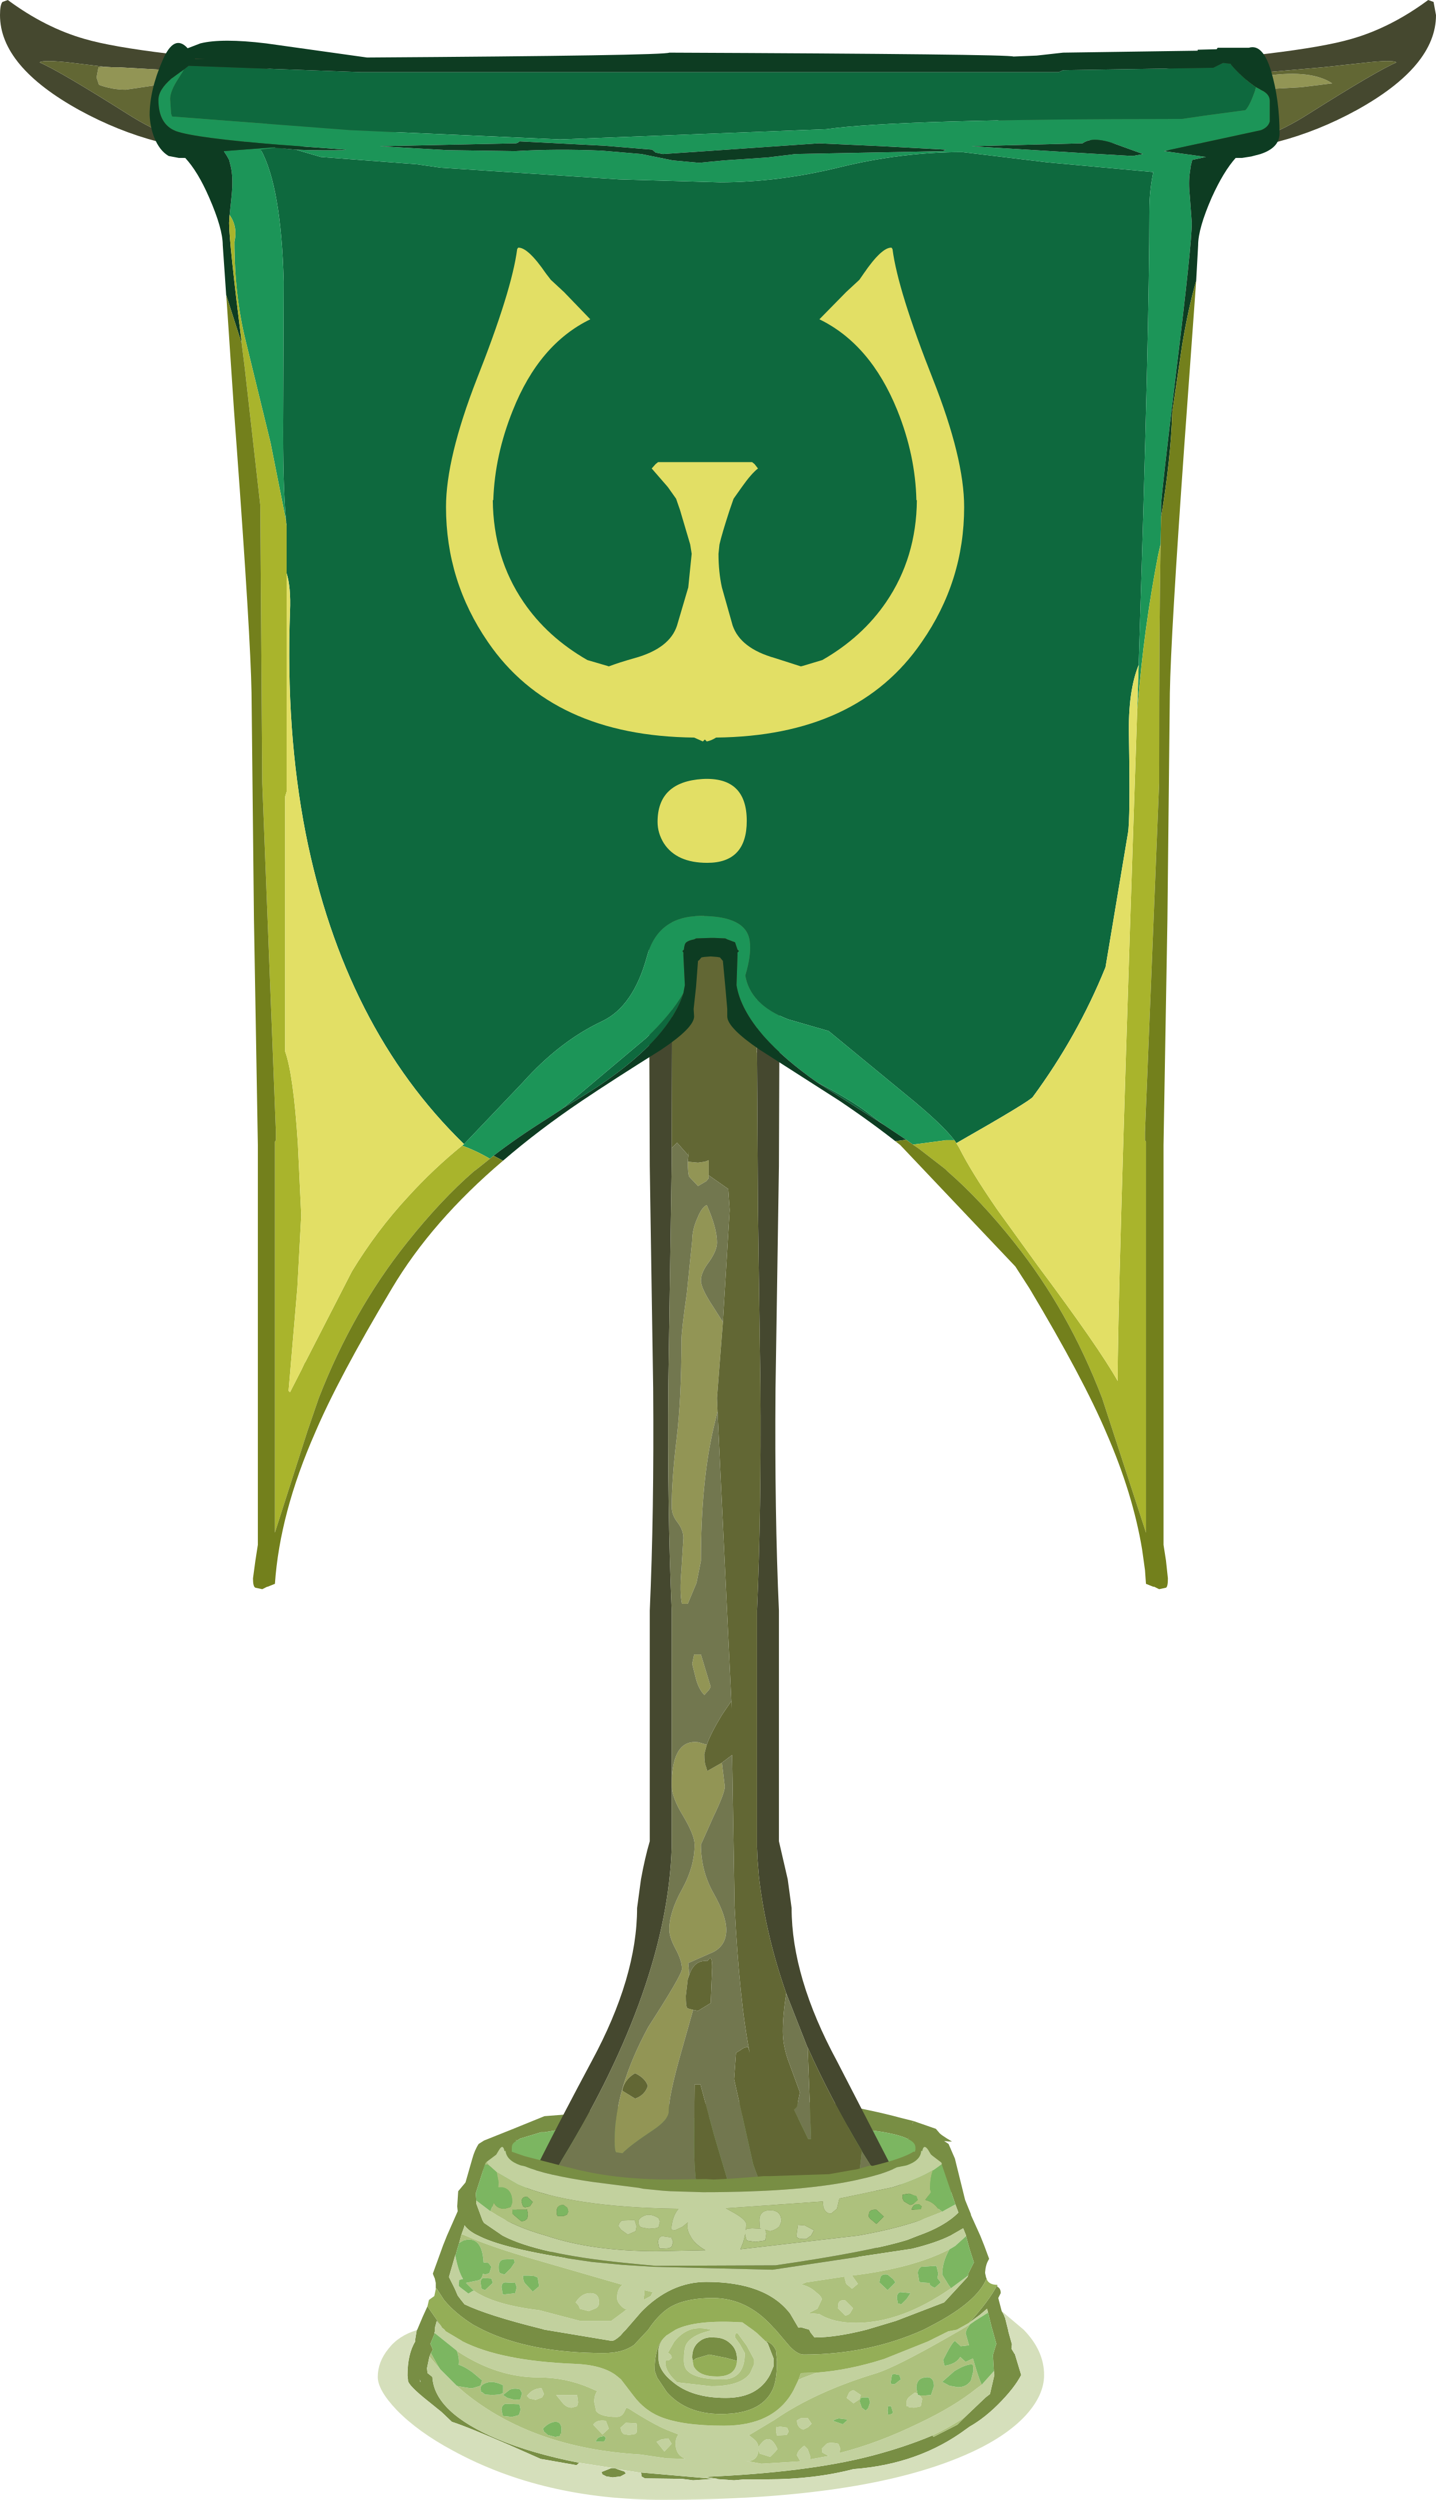 <?xml version="1.0" encoding="UTF-8" standalone="no"?>
<svg xmlns:ffdec="https://www.free-decompiler.com/flash" xmlns:xlink="http://www.w3.org/1999/xlink" ffdec:objectType="shape" height="256.4px" width="147.3px" xmlns="http://www.w3.org/2000/svg">
  <g transform="matrix(1.0, 0.0, 0.0, 1.0, -26.95, 50.35)">
    <path d="M79.6 168.0 L82.8 166.7 85.35 166.5 88.05 166.05 90.0 165.75 90.3 165.75 90.85 165.55 93.55 165.55 97.05 165.45 100.1 165.4 100.9 165.4 101.35 165.4 104.4 165.25 111.95 165.3 Q116.5 166.1 119.25 166.85 L120.65 167.2 120.55 167.4 120.55 167.5 Q122.2 168.1 123.3 169.3 124.75 171.05 124.75 173.4 124.75 176.05 120.25 177.9 L117.2 178.95 Q113.25 180.25 107.35 181.0 L90.75 181.0 Q85.1 181.0 81.4 178.95 80.3 178.45 79.4 177.8 76.4 175.6 76.4 173.35 76.4 171.55 77.65 169.8 78.45 168.65 79.6 168.1 L79.6 168.0 M78.65 169.95 Q77.5 171.1 77.5 172.85 77.5 174.95 80.2 176.7 82.85 178.35 87.3 178.95 L90.7 179.3 107.35 179.45 110.5 178.95 Q116.3 178.05 119.55 176.5 123.3 174.8 123.3 172.5 123.3 171.05 121.0 169.35 L120.2 168.8 120.1 169.05 Q119.05 168.5 116.3 168.15 L114.65 168.0 Q110.6 167.0 105.7 166.7 L100.2 166.7 98.3 166.9 91.2 167.0 85.6 168.0 83.95 168.15 82.8 168.35 82.45 168.35 80.3 169.0 79.9 169.25 79.85 169.05 78.65 169.95" fill="#788e44" fill-rule="evenodd" stroke="none"/>
    <path d="M78.65 169.95 L79.85 169.05 79.9 169.25 80.3 169.0 82.45 168.35 82.8 168.35 83.95 168.15 85.6 168.0 91.2 167.0 98.3 166.9 100.2 166.7 105.7 166.7 Q110.6 167.0 114.65 168.0 L116.3 168.15 Q119.05 168.5 120.1 169.05 L120.2 168.8 121.0 169.35 Q123.3 171.05 123.3 172.5 123.3 174.8 119.55 176.5 116.3 178.05 110.5 178.95 L107.35 179.45 90.7 179.3 87.3 178.95 Q82.85 178.35 80.2 176.7 77.5 174.95 77.5 172.85 77.5 171.1 78.65 169.95" fill="#7cb661" fill-rule="evenodd" stroke="none"/>
    <path d="M27.75 -50.35 Q31.6 -47.5 35.65 -46.35 38.4 -45.55 44.2 -44.85 59.55 -43.1 73.1 -38.4 L70.1 -37.45 Q68.6 -36.85 67.75 -36.85 55.05 -34.75 51.5 -34.75 42.95 -34.75 35.1 -39.05 26.95 -43.55 26.95 -48.8 26.95 -49.85 27.2 -50.15 L27.75 -50.35 M43.7 -43.2 L43.5 -43.2 39.1 -43.45 38.55 -43.45 38.5 -43.45 37.65 -43.5 34.4 -43.9 Q31.4 -44.25 31.0 -43.95 33.0 -43.1 40.05 -38.65 44.9 -35.55 48.9 -35.55 51.6 -35.55 52.8 -36.05 54.4 -36.75 54.4 -38.55 54.4 -41.35 47.7 -42.65 L43.7 -43.2 M99.9 -4.1 Q106.65 -4.3 106.65 1.1 L106.6 2.3 106.9 6.55 107.05 16.55 106.85 69.25 106.5 92.05 Q106.4 104.9 106.85 114.85 L106.85 138.5 107.75 142.4 108.15 145.35 Q108.15 152.45 112.8 161.05 L119.35 173.75 Q120.1 173.95 120.5 174.65 L120.8 175.9 120.7 176.65 121.1 177.65 120.95 178.15 120.45 178.15 120.15 177.7 Q119.1 179.0 116.6 180.35 110.85 183.45 100.5 183.45 89.2 183.45 83.25 180.5 80.75 179.25 79.85 178.15 L79.5 178.15 79.35 177.65 79.45 177.45 79.35 177.0 79.75 176.75 Q81.45 172.65 87.65 161.05 92.3 152.45 92.3 145.35 L92.7 142.4 Q93.1 140.2 93.6 138.5 L93.6 114.85 Q94.05 104.9 93.95 92.05 L93.6 69.25 93.4 16.55 Q93.4 9.45 93.55 6.55 L93.7 4.25 93.1 0.3 Q93.1 -1.55 95.2 -2.8 97.2 -4.0 99.9 -4.1 M148.4 -36.05 Q149.6 -35.55 152.3 -35.55 156.3 -35.55 161.15 -38.65 168.2 -43.1 170.2 -43.95 169.8 -44.25 166.8 -43.9 L162.65 -43.45 153.5 -42.65 Q146.8 -41.35 146.8 -38.55 146.8 -36.75 148.4 -36.05 M133.45 -36.85 L131.1 -37.45 128.1 -38.4 Q141.65 -43.1 157.0 -44.85 162.8 -45.55 165.55 -46.35 169.6 -47.5 173.45 -50.35 L174.0 -50.15 174.25 -48.8 Q174.25 -43.55 166.1 -39.05 158.25 -34.75 149.7 -34.75 146.15 -34.75 133.45 -36.85 M104.6 56.3 L104.45 16.35 104.5 6.8 104.7 2.8 104.65 2.8 Q102.95 2.8 102.6 1.6 L102.6 0.25 102.6 0.05 98.2 0.05 Q96.4 0.95 95.8 2.85 L95.95 6.8 96.0 16.35 95.95 36.35 95.85 67.4 95.85 68.9 95.5 91.75 Q95.4 104.65 95.85 114.85 L95.85 132.45 95.85 132.85 95.85 139.1 Q95.4 153.4 84.6 171.15 L83.9 172.4 Q83.1 173.5 83.1 174.35 83.1 175.8 86.4 177.35 91.25 179.6 100.75 179.6 L108.65 179.0 109.9 178.5 111.0 177.55 Q111.65 176.95 112.6 176.7 L114.45 176.1 Q116.1 175.4 116.6 174.55 116.95 174.0 117.55 173.8 L115.35 170.3 115.35 170.25 Q112.1 164.8 109.8 159.65 L109.8 159.7 107.6 154.1 Q106.6 151.25 105.95 148.55 105.15 145.25 104.8 142.15 L104.65 140.3 104.6 139.1 104.6 114.85 Q105.05 104.65 104.95 91.75 L104.7 73.65 104.6 57.65 104.6 56.3" fill="#45482f" fill-rule="evenodd" stroke="none"/>
    <path d="M37.65 -43.5 L38.5 -43.45 38.55 -43.45 39.1 -43.45 43.5 -43.2 43.7 -43.2 43.9 -43.0 44.6 -42.3 Q43.9 -41.9 42.55 -41.55 L39.85 -41.15 Q38.45 -41.15 37.1 -41.65 L36.85 -42.4 37.05 -43.45 37.65 -43.5 M157.0 -42.6 Q161.5 -43.2 163.6 -41.8 L160.4 -41.4 155.9 -41.15 152.3 -41.65 157.0 -42.6 M95.85 132.85 L95.85 132.45 Q95.95 128.0 98.6 128.35 L99.45 128.6 99.2 129.55 Q99.2 130.5 99.35 130.8 L99.5 131.3 101.0 130.45 101.3 132.9 Q101.3 133.55 100.1 136.05 L98.85 138.85 Q98.85 141.55 100.15 143.85 101.45 146.15 101.45 147.6 101.45 149.15 100.15 149.85 L97.55 151.0 97.65 152.15 97.5 152.65 97.3 154.35 Q97.3 155.5 97.45 155.6 L97.5 155.65 98.05 155.8 96.85 160.05 Q95.55 164.6 95.55 166.2 95.55 167.05 93.9 168.15 91.5 169.75 90.8 170.5 L90.15 170.4 Q90.0 170.25 90.0 169.2 90.0 163.9 93.45 157.55 96.9 152.2 96.9 151.6 96.9 150.75 96.25 149.55 95.6 148.35 95.6 147.55 95.6 145.8 96.9 143.45 98.2 141.1 98.2 138.85 98.2 137.9 97.05 135.95 95.9 134.1 95.85 132.85 M100.6 36.2 L100.65 37.45 100.65 37.55 100.65 37.65 100.65 37.75 Q100.65 38.3 99.45 40.8 98.55 42.65 99.65 45.05 L99.2 45.8 Q98.3 44.45 97.65 40.9 97.15 38.35 97.1 36.15 L97.05 35.15 97.7 30.8 98.35 26.45 98.6 24.15 98.85 22.3 99.45 22.3 100.25 31.25 100.6 36.2 M100.0 3.0 Q101.15 5.9 101.15 9.95 101.15 14.7 99.85 17.35 L98.85 17.55 98.55 11.45 Q98.55 4.0 100.0 3.0 M99.65 70.2 L99.65 70.5 99.4 70.8 98.55 71.3 97.65 70.35 Q97.5 70.05 97.5 68.8 L98.55 68.9 99.25 68.8 99.65 68.65 99.65 70.2 M101.1 85.25 L101.1 85.3 100.5 93.0 100.5 93.1 100.55 94.35 100.55 94.4 100.15 96.1 Q98.85 101.65 98.85 109.75 L98.4 112.0 97.5 114.15 96.9 114.15 Q96.65 113.0 96.85 110.65 L97.05 107.4 Q97.05 106.6 96.45 105.8 95.85 105.05 95.85 104.2 95.85 101.4 96.35 97.25 96.85 93.1 96.85 87.1 96.85 86.15 97.4 82.3 L97.95 76.9 Q97.95 75.75 98.5 74.55 98.95 73.45 99.45 73.25 100.5 75.6 100.5 77.1 100.5 77.9 99.7 79.05 98.85 80.15 98.85 81.0 98.85 81.8 100.15 83.75 L101.1 85.25 M98.85 119.35 L99.85 122.65 99.7 122.95 99.2 123.5 Q98.65 122.95 98.35 121.9 L97.95 120.3 98.15 119.35 98.85 119.35 M92.1 164.9 Q93.1 164.55 93.4 163.6 93.15 162.8 92.1 162.3 91.55 162.6 91.15 163.15 90.8 163.7 90.8 164.1 L92.1 164.9" fill="#929555" fill-rule="evenodd" stroke="none"/>
    <path d="M37.65 -43.5 L37.05 -43.45 36.85 -42.4 37.1 -41.65 Q38.45 -41.15 39.85 -41.15 L42.55 -41.55 Q43.9 -41.9 44.6 -42.3 L43.9 -43.0 43.7 -43.2 47.7 -42.65 Q54.4 -41.35 54.4 -38.55 54.4 -36.75 52.8 -36.05 51.6 -35.55 48.9 -35.55 44.9 -35.55 40.05 -38.65 33.0 -43.1 31.0 -43.95 31.4 -44.25 34.4 -43.9 L37.65 -43.5 M157.0 -42.6 L152.3 -41.65 155.9 -41.15 160.4 -41.4 163.6 -41.8 Q161.5 -43.2 157.0 -42.6 M148.4 -36.05 Q146.8 -36.75 146.8 -38.55 146.8 -41.35 153.5 -42.65 L162.65 -43.45 166.8 -43.9 Q169.8 -44.25 170.2 -43.95 168.2 -43.1 161.15 -38.65 156.3 -35.55 152.3 -35.55 149.6 -35.55 148.4 -36.05 M102.6 0.25 L102.6 1.6 Q102.95 2.8 104.65 2.8 L104.7 2.8 104.5 6.8 104.45 16.35 104.6 56.3 104.55 57.4 104.6 57.65 104.7 73.65 104.95 91.75 Q105.05 104.65 104.6 114.85 L104.6 139.1 104.65 140.3 104.8 142.15 Q105.15 145.25 105.95 148.55 106.6 151.25 107.6 154.1 107.25 156.35 107.25 158.0 107.25 159.35 107.75 160.85 L109.0 164.25 108.7 165.75 108.4 166.05 109.85 169.05 110.15 169.05 109.8 159.7 109.8 159.65 Q112.1 164.8 115.35 170.25 L115.35 170.3 Q115.0 173.8 114.45 176.1 L112.6 176.7 Q111.65 176.95 111.0 177.55 L109.9 178.5 108.65 179.0 Q106.05 177.0 104.2 171.6 L102.25 162.9 102.45 160.2 102.95 159.9 Q103.2 159.65 103.7 159.6 L103.85 160.2 Q102.8 154.9 102.3 145.15 L102.05 129.65 101.0 130.45 99.5 131.3 99.35 130.8 Q99.2 130.5 99.2 129.55 L99.45 128.6 Q99.85 127.45 101.0 125.55 L101.95 124.15 102.0 124.9 101.95 123.7 100.55 94.4 100.55 94.35 100.5 93.1 100.5 93.0 101.1 85.3 101.1 85.25 101.8 73.75 101.65 71.6 99.65 70.2 99.65 68.65 99.25 68.8 98.55 68.9 97.5 68.8 97.6 67.75 97.55 68.15 96.4 66.85 95.85 67.4 95.95 36.35 96.65 36.2 97.1 36.15 Q97.15 38.35 97.65 40.9 98.3 44.45 99.2 45.8 L99.65 45.05 Q98.55 42.65 99.45 40.8 100.65 38.3 100.65 37.75 L100.65 37.65 100.65 37.55 100.65 37.45 100.6 36.2 102.1 36.7 103.55 21.5 103.55 13.8 103.4 13.5 103.25 13.0 102.75 15.4 102.1 15.6 Q101.8 14.6 101.8 13.4 101.8 12.6 102.55 10.65 L103.25 7.85 Q103.25 7.05 102.55 5.8 101.8 4.55 101.8 3.7 101.8 1.6 102.6 0.25 M97.5 152.65 L97.75 151.95 Q98.3 150.65 99.5 150.8 L99.75 150.5 Q100.0 150.4 100.0 151.45 L99.85 155.1 99.45 155.35 98.55 155.9 98.05 155.8 97.5 155.65 97.45 155.6 Q97.3 155.5 97.3 154.35 L97.5 152.65 M98.2 163.45 L98.8 163.45 100.2 168.65 101.6 173.35 101.1 174.9 99.5 176.7 Q98.15 175.6 98.15 169.4 L98.2 163.45 M92.1 164.9 L90.8 164.1 Q90.8 163.7 91.15 163.15 91.55 162.6 92.1 162.3 93.15 162.8 93.4 163.6 93.1 164.55 92.1 164.9" fill="#626734" fill-rule="evenodd" stroke="none"/>
    <path d="M104.6 56.3 L104.6 57.65 104.55 57.4 104.6 56.3 M107.6 154.1 L109.8 159.7 110.15 169.05 109.85 169.05 108.4 166.05 108.7 165.75 109.0 164.25 107.75 160.85 Q107.25 159.35 107.25 158.0 107.25 156.35 107.6 154.1 M115.35 170.3 L117.55 173.8 Q116.95 174.0 116.6 174.55 116.1 175.4 114.45 176.1 115.0 173.8 115.35 170.3 M108.65 179.0 L100.75 179.6 Q91.25 179.6 86.4 177.35 83.1 175.8 83.1 174.35 83.1 173.5 83.9 172.4 L84.6 171.15 Q95.4 153.4 95.85 139.1 L95.85 132.85 Q95.9 134.1 97.05 135.95 98.2 137.9 98.2 138.85 98.2 141.1 96.9 143.45 95.6 145.8 95.6 147.55 95.6 148.35 96.25 149.55 96.9 150.75 96.9 151.6 96.9 152.2 93.45 157.55 90.0 163.9 90.0 169.2 90.0 170.25 90.15 170.4 L90.8 170.5 Q91.5 169.75 93.9 168.15 95.55 167.05 95.55 166.2 95.55 164.6 96.85 160.05 L98.05 155.8 98.55 155.9 99.45 155.35 99.85 155.1 100.0 151.45 Q100.0 150.4 99.75 150.5 L99.5 150.8 Q98.3 150.65 97.75 151.95 L97.5 152.65 97.65 152.15 97.55 151.0 100.15 149.85 Q101.45 149.15 101.45 147.6 101.45 146.15 100.15 143.85 98.85 141.55 98.85 138.85 L100.1 136.05 Q101.3 133.55 101.3 132.9 L101.0 130.45 102.05 129.65 102.3 145.15 Q102.8 154.9 103.85 160.2 L103.7 159.6 Q103.2 159.65 102.95 159.9 L102.45 160.2 102.25 162.9 104.2 171.6 Q106.05 177.0 108.65 179.0 M95.85 132.45 L95.85 114.85 Q95.4 104.65 95.5 91.75 L95.85 68.9 95.85 67.4 96.4 66.85 97.55 68.15 97.6 67.75 97.5 68.8 Q97.5 70.05 97.65 70.35 L98.55 71.3 99.4 70.8 99.65 70.5 99.65 70.2 101.65 71.6 101.8 73.75 101.1 85.25 100.15 83.75 Q98.85 81.8 98.85 81.0 98.85 80.15 99.7 79.05 100.5 77.9 100.5 77.1 100.5 75.6 99.45 73.25 98.95 73.45 98.5 74.55 97.95 75.75 97.95 76.9 L97.4 82.3 Q96.85 86.15 96.85 87.1 96.85 93.1 96.35 97.25 95.85 101.4 95.85 104.2 95.85 105.05 96.45 105.8 97.05 106.6 97.05 107.4 L96.85 110.65 Q96.65 113.0 96.9 114.15 L97.5 114.15 98.4 112.0 98.85 109.75 Q98.85 101.65 100.15 96.1 L100.55 94.4 101.95 123.7 102.0 124.9 101.95 124.15 101.0 125.55 Q99.85 127.45 99.45 128.6 L98.6 128.35 Q95.95 128.0 95.85 132.45 M95.95 36.35 L96.0 16.35 95.95 6.8 95.8 2.85 Q96.4 0.95 98.2 0.05 L102.6 0.05 102.6 0.25 Q101.8 1.6 101.8 3.7 101.8 4.55 102.55 5.8 103.25 7.05 103.25 7.85 L102.55 10.65 Q101.8 12.6 101.8 13.4 101.8 14.6 102.1 15.6 L102.75 15.4 103.25 13.0 103.4 13.5 103.55 13.8 103.55 21.5 102.1 36.7 100.6 36.2 100.25 31.25 99.45 22.3 98.85 22.3 98.6 24.15 98.35 26.45 97.7 30.8 97.05 35.15 97.1 36.15 96.65 36.2 95.95 36.35 M100.0 3.0 Q98.55 4.0 98.55 11.45 L98.85 17.55 99.85 17.35 Q101.15 14.7 101.15 9.95 101.15 5.9 100.0 3.0 M98.85 119.35 L98.15 119.35 97.95 120.3 98.35 121.9 Q98.65 122.95 99.2 123.5 L99.7 122.95 99.85 122.65 98.85 119.35 M98.2 163.45 L98.15 169.4 Q98.15 175.6 99.5 176.7 L101.1 174.9 101.6 173.35 100.2 168.65 98.8 163.45 98.2 163.45" fill="#72774f" fill-rule="evenodd" stroke="none"/>
    <path d="M57.3 -35.0 L58.15 -34.75 59.85 -34.25 69.7 -33.5 72.15 -33.15 90.45 -31.95 100.8 -31.65 Q106.8 -31.65 113.1 -33.2 119.45 -34.75 125.65 -34.75 L134.35 -33.7 145.25 -32.7 Q144.85 -30.8 144.85 -28.8 144.85 -16.8 143.75 17.85 142.65 20.55 142.75 25.15 142.9 33.7 142.65 35.1 L140.35 48.85 Q137.5 55.9 132.9 62.15 132.6 62.6 125.05 66.9 L124.85 66.6 Q123.55 64.9 119.85 61.9 L111.95 55.4 107.8 54.2 Q103.9 52.7 103.4 49.7 104.05 47.55 103.85 46.15 103.5 43.6 98.85 43.6 94.4 43.6 93.3 47.8 91.9 52.9 88.7 54.4 84.35 56.45 80.55 60.7 L74.55 67.0 Q62.25 55.05 58.3 35.1 56.25 24.6 56.7 12.35 56.8 9.85 56.35 8.45 L56.35 3.8 56.35 3.55 56.3 3.25 56.3 3.1 Q55.95 -0.5 56.0 -7.8 L56.05 -21.45 Q55.8 -31.2 53.7 -35.0 L55.2 -35.2 57.3 -35.0 M155.8 -41.4 Q155.2 -39.55 154.7 -39.05 L150.6 -38.5 148.2 -38.15 Q119.05 -38.15 111.7 -37.1 L84.4 -36.05 62.9 -37.0 44.6 -38.4 44.5 -38.7 44.4 -40.2 Q44.4 -41.0 45.25 -42.3 L45.85 -43.25 46.3 -43.6 64.0 -42.95 135.55 -42.95 136.0 -43.15 151.4 -43.4 152.4 -43.9 153.25 -43.8 153.2 -43.75 Q154.5 -42.25 155.8 -41.4 M110.75 60.65 Q113.65 62.15 115.5 63.45 L117.1 64.65 117.65 65.05 113.5 62.4 110.75 60.65 M84.65 63.35 L93.2 56.15 Q95.75 53.75 97.05 51.5 96.4 53.65 94.35 56.0 91.5 59.2 86.2 62.4 L84.65 63.35" fill="#0e693e" fill-rule="evenodd" stroke="none"/>
    <path d="M80.05 -35.7 L79.9 -35.65 65.9 -35.35 72.85 -34.95 79.8 -34.85 Q84.0 -35.1 88.65 -34.9 L92.75 -34.55 95.95 -33.9 98.65 -33.65 101.25 -33.9 105.7 -34.2 108.55 -34.55 123.7 -34.85 123.95 -35.0 117.5 -35.35 110.95 -35.65 100.1 -34.9 94.95 -34.55 94.2 -34.7 93.85 -35.0 89.0 -35.4 80.25 -35.85 80.05 -35.7 M143.75 17.85 Q144.85 -16.8 144.85 -28.8 144.85 -30.8 145.25 -32.7 L134.35 -33.7 125.65 -34.75 Q119.45 -34.75 113.1 -33.2 106.8 -31.65 100.8 -31.65 L90.45 -31.95 72.15 -33.15 69.7 -33.5 59.85 -34.25 58.15 -34.75 57.3 -35.0 58.8 -34.95 Q62.25 -34.9 62.45 -35.0 L55.6 -35.5 Q46.95 -36.2 45.0 -36.9 43.2 -37.6 43.2 -40.1 43.2 -41.15 44.55 -42.3 L45.85 -43.25 45.25 -42.3 Q44.4 -41.0 44.4 -40.2 L44.5 -38.7 44.6 -38.4 62.9 -37.0 84.4 -36.05 111.7 -37.1 Q119.05 -38.15 148.2 -38.15 L150.6 -38.5 154.7 -39.05 Q155.2 -39.55 155.8 -41.4 L156.35 -41.1 Q157.2 -40.7 157.2 -40.0 L157.2 -37.9 Q157.05 -37.3 156.3 -37.0 L146.35 -34.85 150.65 -34.25 149.25 -33.95 149.1 -33.35 149.0 -32.65 Q148.85 -31.65 149.0 -30.2 L149.2 -27.5 Q149.2 -25.25 147.65 -12.65 146.1 0.15 146.05 1.5 L146.05 2.7 146.0 5.45 145.75 6.55 Q144.3 14.0 143.65 22.0 L143.6 22.5 143.75 17.85 M55.2 -35.2 L53.7 -35.0 Q55.8 -31.2 56.05 -21.45 L56.0 -7.8 Q55.95 -0.5 56.3 3.1 L54.7 -4.95 52.15 -15.4 Q51.0 -20.05 51.0 -25.55 51.35 -27.1 50.5 -28.3 L50.7 -30.2 Q50.9 -32.2 50.6 -33.35 L50.45 -33.95 50.2 -34.4 49.9 -34.85 55.15 -35.25 55.2 -35.2 M74.55 67.0 L80.55 60.7 Q84.35 56.45 88.7 54.4 91.9 52.9 93.3 47.8 94.4 43.6 98.85 43.6 103.5 43.6 103.85 46.15 104.05 47.55 103.4 49.7 103.9 52.7 107.8 54.2 L111.95 55.4 119.85 61.9 Q123.55 64.9 124.85 66.6 L123.95 66.6 120.6 67.05 119.9 66.55 117.65 65.05 117.1 64.65 115.5 63.45 Q113.65 62.15 110.75 60.65 107.4 58.3 105.35 56.0 102.9 53.2 102.5 50.7 L102.6 47.65 102.6 47.35 102.75 47.2 102.6 47.05 102.35 46.3 101.55 46.0 101.35 45.9 100.2 45.85 99.85 45.85 98.35 45.9 98.15 46.0 Q97.6 46.1 97.35 46.3 97.15 46.45 97.1 47.05 L96.95 47.2 97.05 47.35 97.05 47.65 97.2 50.7 97.05 51.5 Q95.75 53.75 93.2 56.15 L84.65 63.35 84.6 63.4 83.3 64.25 Q79.95 66.35 77.5 68.25 L77.2 68.5 Q75.85 67.7 74.35 67.15 L74.55 67.0 M143.15 -34.35 L144.2 -34.55 141.3 -35.6 Q139.0 -36.4 138.0 -35.65 L126.6 -35.35 138.8 -34.6 143.15 -34.35" fill="#1c9558" fill-rule="evenodd" stroke="none"/>
    <path d="M80.05 -35.7 L80.25 -35.85 89.0 -35.4 93.85 -35.0 94.2 -34.7 94.95 -34.55 100.1 -34.9 110.95 -35.65 117.5 -35.35 123.95 -35.0 123.7 -34.85 108.55 -34.55 105.7 -34.2 101.25 -33.9 98.65 -33.65 95.95 -33.9 92.75 -34.55 88.65 -34.9 Q84.0 -35.1 79.8 -34.85 L72.85 -34.95 65.9 -35.35 79.9 -35.65 80.05 -35.7 M57.3 -35.0 L55.2 -35.2 55.15 -35.25 49.9 -34.85 50.2 -34.4 50.45 -33.95 50.6 -33.35 Q50.9 -32.2 50.7 -30.2 L50.5 -28.3 50.45 -27.5 Q50.45 -25.5 51.75 -15.1 L50.15 -20.1 49.8 -25.2 Q49.8 -26.9 48.4 -30.1 47.25 -32.75 45.95 -34.15 L45.3 -34.15 44.25 -34.35 Q43.3 -34.9 42.75 -36.3 42.35 -37.35 42.3 -38.55 42.3 -41.1 43.6 -44.1 44.8 -46.95 46.2 -45.4 L47.5 -45.9 Q49.7 -46.45 54.25 -45.9 L64.6 -44.45 Q95.15 -44.65 95.6 -44.95 130.5 -44.8 130.9 -44.55 L133.3 -44.65 136.0 -44.95 149.8 -45.15 149.8 -45.25 151.75 -45.3 151.85 -45.45 155.05 -45.45 Q156.5 -45.9 157.35 -43.0 158.2 -40.1 158.2 -36.65 158.2 -35.2 156.25 -34.55 L155.3 -34.3 154.35 -34.15 153.85 -34.15 153.7 -34.15 Q152.45 -32.75 151.25 -30.1 149.85 -26.9 149.85 -25.2 L149.65 -21.55 Q148.85 -18.8 148.2 -14.9 L147.2 -8.1 Q147.05 -3.3 146.05 2.7 L146.05 1.5 Q146.1 0.15 147.65 -12.65 149.2 -25.25 149.2 -27.5 L149.0 -30.2 Q148.85 -31.65 149.0 -32.65 L149.1 -33.35 149.25 -33.95 150.65 -34.25 146.35 -34.85 156.3 -37.0 Q157.05 -37.3 157.2 -37.9 L157.2 -40.0 Q157.2 -40.7 156.35 -41.1 L155.8 -41.4 Q154.5 -42.25 153.2 -43.75 L153.25 -43.8 152.4 -43.9 151.4 -43.4 136.0 -43.15 135.55 -42.95 64.0 -42.95 46.3 -43.6 45.85 -43.25 44.55 -42.3 Q43.2 -41.15 43.2 -40.1 43.2 -37.6 45.0 -36.9 46.95 -36.2 55.6 -35.5 L62.45 -35.0 Q62.25 -34.9 58.8 -34.95 L57.3 -35.0 M48.05 -44.3 L46.95 -44.35 46.95 -44.3 48.05 -44.3 M119.3 67.1 Q116.4 64.8 113.05 62.55 L104.85 57.3 Q101.55 55.05 101.55 53.9 L101.55 53.15 101.35 50.85 101.1 48.2 101.05 48.15 100.8 47.85 100.5 47.8 99.85 47.75 99.2 47.8 98.9 47.85 98.65 48.15 98.55 48.2 98.35 50.85 98.1 53.15 98.15 53.9 Q98.15 55.05 94.8 57.3 89.85 60.4 86.65 62.55 82.2 65.55 78.55 68.7 L77.6 68.2 77.5 68.25 Q79.95 66.35 83.3 64.25 L84.6 63.4 84.65 63.35 86.2 62.4 Q91.5 59.2 94.35 56.0 96.4 53.65 97.05 51.5 L97.2 50.7 97.05 47.65 97.05 47.35 96.95 47.2 97.1 47.05 Q97.15 46.45 97.35 46.3 97.6 46.1 98.15 46.0 L98.35 45.9 99.85 45.85 100.2 45.85 101.35 45.9 101.55 46.0 102.35 46.3 102.6 47.05 102.75 47.2 102.6 47.35 102.6 47.65 102.5 50.7 Q102.9 53.2 105.35 56.0 107.4 58.3 110.75 60.65 L113.5 62.4 117.65 65.05 119.9 66.55 118.8 66.7 119.3 67.1 M143.15 -34.35 L138.8 -34.6 126.6 -35.35 138.0 -35.65 Q139.0 -36.4 141.3 -35.6 L144.2 -34.55 143.15 -34.35" fill="#0d3c22" fill-rule="evenodd" stroke="none"/>
    <path d="M56.3 3.1 L56.3 3.25 56.35 3.55 56.35 3.8 56.35 8.45 56.35 30.85 56.2 31.35 56.2 57.5 Q57.05 59.9 57.5 66.9 L57.85 74.3 57.45 81.75 56.55 92.3 56.7 92.45 57.9 90.1 58.25 89.35 58.25 89.4 63.05 80.05 Q65.6 75.85 68.85 72.35 71.4 69.55 74.35 67.15 75.85 67.7 77.2 68.5 L75.95 69.5 75.55 69.8 Q72.2 72.7 68.7 77.1 63.15 84.05 59.65 93.05 L58.5 96.4 55.15 106.85 55.15 66.75 55.25 66.6 55.25 65.75 53.85 29.95 53.65 1.5 52.05 -12.65 51.75 -15.05 51.75 -15.1 Q50.45 -25.5 50.45 -27.5 L50.5 -28.3 Q51.35 -27.1 51.0 -25.55 51.0 -20.05 52.15 -15.4 L54.7 -4.95 56.3 3.1 M124.85 66.6 L125.05 66.9 125.35 67.4 Q126.55 69.8 129.2 73.65 L133.35 79.4 Q139.7 87.9 141.6 91.3 141.55 84.45 143.15 36.0 L143.6 22.5 143.65 22.0 Q144.3 14.0 145.75 6.55 L146.0 5.45 Q145.85 14.05 145.85 28.35 L145.85 29.05 145.85 29.95 144.4 65.75 144.4 66.6 144.5 66.75 144.5 106.85 140.0 93.05 Q136.55 84.05 131.0 77.1 127.5 72.7 124.15 69.8 L123.9 69.55 121.25 67.5 120.6 67.05 123.95 66.6 124.85 66.6" fill="#a9b42c" fill-rule="evenodd" stroke="none"/>
    <path d="M146.0 5.45 L146.05 2.7 Q147.05 -3.3 147.2 -8.1 L148.2 -14.9 Q148.85 -18.8 149.65 -21.55 L148.45 -4.9 Q147.05 14.85 146.95 20.7 L146.7 43.95 146.3 67.1 146.3 108.1 146.55 109.7 146.75 111.55 Q146.75 112.4 146.55 112.5 L145.85 112.65 145.35 112.4 145.25 112.4 144.5 112.1 144.4 110.7 144.1 108.55 Q143.15 102.85 140.45 96.65 138.05 91.0 132.55 81.8 L131.1 79.55 119.3 67.1 118.8 66.7 119.9 66.55 120.6 67.05 121.25 67.5 123.9 69.55 124.15 69.8 Q127.5 72.7 131.0 77.1 136.55 84.05 140.0 93.05 L144.5 106.85 144.5 66.75 144.4 66.6 144.4 65.75 145.85 29.95 145.85 29.05 145.85 28.35 Q145.85 14.05 146.0 5.45 M78.55 68.7 Q71.25 74.9 67.15 81.8 61.65 91.0 59.25 96.65 55.65 104.85 55.15 112.1 L54.4 112.4 54.35 112.4 53.85 112.65 53.15 112.5 Q52.9 112.4 52.9 111.55 L53.15 109.7 53.4 108.1 53.4 67.1 53.0 43.95 52.75 20.7 Q52.65 14.85 51.2 -4.9 L50.95 -8.3 50.2 -19.5 50.15 -20.1 51.75 -15.1 51.75 -15.05 52.05 -12.65 53.65 1.5 53.85 29.95 55.25 65.75 55.25 66.6 55.15 66.75 55.15 106.85 58.5 96.4 59.65 93.05 Q63.15 84.05 68.7 77.1 72.2 72.7 75.55 69.8 L75.95 69.5 77.2 68.5 77.5 68.25 77.6 68.2 78.55 68.7" fill="#73801c" fill-rule="evenodd" stroke="none"/>
    <path d="M56.35 8.45 Q56.8 9.85 56.7 12.35 56.25 24.6 58.3 35.1 62.25 55.05 74.55 67.0 L74.35 67.15 Q71.4 69.55 68.85 72.35 65.6 75.85 63.05 80.05 L58.25 89.4 58.25 89.35 57.9 90.1 56.7 92.45 56.55 92.3 57.45 81.75 57.85 74.3 57.5 66.9 Q57.05 59.9 56.2 57.5 L56.2 31.35 56.35 30.85 56.35 8.45 M125.05 66.9 Q132.6 62.6 132.9 62.15 137.5 55.9 140.35 48.85 L142.65 35.1 Q142.9 33.7 142.75 25.15 142.65 20.55 143.75 17.85 L143.6 22.5 143.15 36.0 Q141.55 84.45 141.6 91.3 139.7 87.9 133.35 79.4 L129.2 73.65 Q126.55 69.8 125.35 67.4 L125.05 66.9" fill="#e2df65" fill-rule="evenodd" stroke="none"/>
    <path d="M71.65 184.35 L71.65 184.0 71.65 183.8 71.55 183.35 71.4 183.0 71.35 182.85 72.4 179.95 72.8 178.95 73.9 176.45 73.85 175.95 73.95 174.4 74.7 173.5 75.4 171.05 Q75.65 170.15 76.05 169.55 L76.6 169.2 79.6 168.0 79.9 169.25 Q79.45 169.5 79.45 169.9 L79.45 170.05 79.45 170.15 79.45 170.35 80.75 170.8 85.2 171.95 85.25 171.95 Q89.8 173.2 95.7 173.2 L99.35 173.15 100.15 173.2 102.15 173.1 102.8 173.05 105.3 172.85 106.0 172.85 112.0 172.65 114.25 172.25 114.85 172.15 116.25 171.75 116.45 171.8 Q119.55 171.05 120.65 170.35 L120.8 170.35 120.85 170.15 120.85 170.05 120.85 169.9 Q120.85 169.4 120.1 169.05 L120.55 167.4 120.65 167.2 122.95 168.0 123.25 168.35 Q123.4 168.6 124.6 169.3 L124.3 169.3 123.8 169.25 124.25 169.55 124.9 171.05 125.95 175.3 126.5 176.65 126.55 176.8 126.55 176.85 127.5 178.95 127.9 179.95 128.4 181.3 128.4 181.4 128.35 181.4 128.35 181.45 Q128.05 181.95 128.0 182.7 L128.0 182.8 128.1 183.25 128.15 183.35 Q127.2 185.7 122.75 188.05 L121.7 188.6 Q116.05 191.15 109.4 191.15 108.75 191.15 107.95 190.3 L106.5 188.6 106.25 188.35 Q103.6 185.35 100.05 185.35 97.35 185.35 95.75 186.25 94.65 186.9 93.65 188.3 L93.45 188.6 92.0 190.15 Q90.85 191.0 88.9 191.0 81.35 191.0 76.45 188.6 L75.5 188.1 Q73.6 186.9 72.5 185.55 L71.75 184.4 71.65 184.35 M129.25 184.0 L129.25 184.1 129.25 184.2 Q129.6 184.35 129.6 184.85 L129.35 185.35 129.7 186.7 129.8 186.85 129.95 187.15 130.0 187.3 130.05 187.4 130.35 188.6 130.4 188.85 130.75 190.1 130.7 190.55 131.0 191.05 131.05 191.1 131.7 193.25 Q131.0 194.6 129.35 196.25 127.9 197.7 126.4 198.55 L126.05 198.8 Q121.2 202.4 114.5 202.9 110.45 203.95 105.65 203.95 L104.8 203.95 104.6 203.95 104.1 203.95 103.3 203.95 102.25 204.05 100.15 203.9 100.6 203.9 99.25 203.7 Q109.75 203.25 116.3 201.55 119.75 200.65 122.6 199.45 L122.7 199.6 125.15 198.35 125.95 197.55 128.05 195.55 128.5 195.2 128.95 193.25 128.9 192.85 128.8 191.2 129.15 190.05 128.75 188.6 128.7 188.45 128.3 186.85 128.2 186.45 127.5 187.05 126.35 187.9 Q128.45 185.6 129.25 184.0 M69.7 188.65 L69.75 188.6 70.3 187.3 70.8 186.2 71.0 186.5 72.25 188.3 71.75 187.7 71.55 188.45 71.55 188.6 71.55 188.75 71.55 188.8 71.5 188.95 71.55 188.95 71.1 190.05 71.35 190.65 71.15 191.0 71.0 191.35 70.75 192.55 70.8 193.05 71.3 193.45 Q71.5 197.1 78.05 199.85 81.5 201.3 86.35 202.25 L86.1 202.5 82.4 201.85 79.35 200.5 Q75.0 198.6 73.3 198.05 L72.25 197.05 70.95 196.0 Q68.8 194.3 68.8 193.8 L68.8 193.75 68.75 193.3 Q68.75 191.1 69.55 189.8 L69.55 189.7 69.55 189.65 69.55 189.55 69.7 188.65 M75.8 175.35 L75.8 175.4 75.8 175.5 75.8 175.55 75.8 175.65 76.45 177.4 76.6 177.65 78.5 178.95 Q82.1 180.85 91.05 181.75 L92.55 181.9 94.2 182.05 106.5 182.0 Q116.1 180.6 120.0 179.4 L121.15 178.95 Q123.85 178.0 125.25 176.6 L125.25 176.55 124.95 175.75 123.55 171.65 123.55 171.55 123.5 171.45 122.45 170.65 122.15 170.15 Q121.7 169.5 121.55 170.3 L121.45 170.25 Q121.4 171.25 119.95 171.75 L118.95 171.95 Q117.55 172.65 115.25 173.15 109.5 174.5 99.05 174.5 L95.7 174.4 94.95 174.35 92.95 174.15 92.45 174.05 87.75 173.45 Q82.95 172.75 80.8 171.85 L80.35 171.75 Q78.9 171.25 78.8 170.25 L78.7 170.3 Q78.55 169.5 78.15 170.15 L77.85 170.65 76.85 171.4 76.8 171.45 76.7 171.65 75.75 174.6 75.8 175.25 75.8 175.35 M126.05 179.0 L126.05 178.95 125.75 178.2 124.45 178.95 Q122.95 179.7 120.5 180.3 L106.2 182.45 93.95 182.15 90.8 181.95 87.65 181.65 Q79.05 180.45 76.2 179.05 L76.0 178.95 Q75.1 178.55 74.6 177.9 L74.55 178.1 74.3 178.8 74.25 178.95 74.05 179.7 73.85 180.35 73.7 180.9 73.65 180.95 73.0 183.2 73.6 184.4 73.9 185.1 74.2 185.5 74.6 186.0 Q77.0 187.15 82.45 188.5 L82.8 188.6 89.7 189.75 Q90.0 189.75 90.6 189.2 L90.9 188.85 91.15 188.6 92.75 186.75 Q95.75 183.7 99.4 183.7 105.5 183.7 108.0 186.95 L108.85 188.4 109.1 188.35 109.95 188.6 110.1 188.9 110.5 189.4 Q112.7 189.4 115.85 188.6 L118.85 187.7 123.8 185.8 126.15 183.25 126.15 183.2 126.2 183.2 126.25 183.05 126.3 182.8 126.85 181.7 126.4 180.3 126.1 179.2 126.05 179.0 M70.0 193.7 L70.05 193.95 70.1 193.95 70.0 193.7 M89.9 202.8 L90.15 202.85 90.25 202.9 91.0 203.15 91.15 203.35 90.6 203.65 89.8 203.75 89.15 203.65 88.75 203.45 88.65 203.2 89.65 202.8 89.9 202.8 M92.7 203.25 L100.15 203.9 98.05 204.05 96.9 203.9 93.1 203.85 92.75 203.65 92.75 203.5 92.7 203.25 M102.55 191.8 L101.45 191.5 99.7 191.15 98.35 191.55 98.0 191.8 97.95 191.45 Q97.95 190.35 98.7 189.8 99.3 189.3 100.25 189.4 101.2 189.4 101.85 190.0 102.55 190.6 102.55 191.6 L102.55 191.65 102.55 191.8 M95.1 189.4 Q94.6 189.95 94.5 190.6 L94.5 191.55 Q94.5 192.8 95.95 193.95 97.9 195.6 101.4 195.6 104.7 195.6 105.95 193.2 L106.3 192.35 106.3 191.75 106.3 191.55 105.7 190.0 105.5 189.75 Q106.25 190.0 106.55 190.75 L106.65 191.85 Q106.65 193.9 106.15 194.85 104.95 197.25 100.9 197.25 97.35 197.25 95.35 195.0 L94.35 193.5 94.1 192.8 Q94.1 190.3 95.1 189.4" fill="#788e44" fill-rule="evenodd" stroke="none"/>
    <path d="M77.9 172.45 L77.45 172.05 77.05 171.7 76.85 171.4 77.85 170.65 78.15 170.15 Q78.55 169.5 78.7 170.3 L78.8 170.25 Q78.9 171.25 80.35 171.75 L80.8 171.85 Q82.95 172.75 87.75 173.45 L92.45 174.05 92.95 174.15 94.95 174.35 95.7 174.4 99.05 174.5 Q109.5 174.5 115.25 173.15 117.55 172.65 118.95 171.95 L119.95 171.75 Q121.4 171.25 121.45 170.25 L121.55 170.3 Q121.7 169.5 122.15 170.15 L122.45 170.65 123.5 171.45 123.55 171.55 123.55 171.65 122.7 172.25 122.65 172.25 Q121.05 173.2 118.5 174.0 L113.05 175.15 112.8 176.2 112.2 176.7 Q111.6 176.7 111.4 176.0 L111.35 175.45 101.4 176.15 102.3 176.65 Q103.5 177.35 103.5 177.8 L103.45 178.4 103.55 178.25 104.1 178.2 105.05 178.25 104.9 178.2 104.85 177.4 Q104.85 176.35 105.95 176.35 107.1 176.35 107.1 177.5 L106.9 178.0 Q106.55 178.35 105.95 178.5 L105.45 178.35 105.55 178.75 105.45 179.45 105.15 179.5 104.45 179.6 103.75 179.5 103.55 179.45 103.5 179.3 103.4 178.95 103.4 178.75 103.35 178.95 103.2 179.6 102.9 180.35 114.95 178.95 Q119.55 178.15 122.6 176.9 L123.6 176.5 123.95 176.3 124.95 175.75 125.25 176.55 125.25 176.6 Q123.85 178.0 121.15 178.95 L120.0 179.4 Q116.1 180.6 106.5 182.0 L94.2 182.05 92.55 181.9 91.05 181.75 Q82.1 180.85 78.5 178.95 L76.6 177.65 76.45 177.4 75.8 175.65 75.8 175.55 75.8 175.5 75.8 175.4 75.8 175.35 77.25 176.45 77.35 176.5 Q79.7 178.05 82.95 178.95 87.7 180.55 94.3 180.55 L99.3 180.45 Q98.15 179.8 97.75 178.95 97.35 178.3 97.5 177.6 L96.95 178.05 96.2 178.4 95.8 178.35 Q95.9 176.95 96.55 176.2 85.4 176.05 80.05 173.7 L77.9 172.45 M74.3 178.8 L74.55 178.1 74.6 177.9 Q75.1 178.55 76.0 178.95 L76.2 179.05 Q79.05 180.45 87.65 181.65 L90.8 181.95 93.95 182.15 106.2 182.45 120.5 180.3 Q122.95 179.7 124.45 178.95 L125.75 178.2 126.05 178.95 126.05 179.0 125.0 179.95 124.95 180.0 124.45 180.3 124.35 180.35 Q120.6 182.3 114.35 183.05 L114.95 183.9 114.35 184.4 113.75 183.9 113.6 183.35 113.6 183.15 109.65 183.75 109.15 183.95 109.45 184.05 Q110.1 184.25 110.65 184.75 111.25 185.2 111.25 185.5 L110.8 186.45 109.9 186.9 111.0 187.0 Q112.45 187.9 114.75 187.9 119.4 187.9 124.5 184.35 L126.25 183.05 126.2 183.2 126.15 183.2 126.15 183.25 123.8 185.8 118.85 187.7 115.85 188.6 Q112.7 189.4 110.5 189.4 L110.1 188.9 109.95 188.6 109.1 188.35 108.85 188.4 108.0 186.95 Q105.5 183.7 99.4 183.7 95.75 183.7 92.75 186.75 L91.15 188.6 90.9 188.85 90.6 189.2 Q90.0 189.75 89.7 189.75 L82.8 188.6 82.45 188.5 Q77.0 187.15 74.6 186.0 L74.2 185.5 73.9 185.1 73.6 184.4 73.0 183.2 73.65 180.95 Q73.95 182.6 74.45 183.4 L74.05 183.5 74.0 184.1 74.15 184.25 75.0 184.9 75.4 184.65 75.55 184.6 Q77.65 186.05 82.25 186.6 L86.45 187.7 89.65 187.7 91.0 186.7 91.1 186.6 91.3 186.55 Q90.9 186.45 90.65 186.15 90.25 185.75 90.25 185.35 90.25 184.4 90.8 184.0 L80.6 181.05 Q76.8 179.9 74.7 178.95 L74.3 178.8 M86.35 202.25 Q81.5 201.3 78.05 199.85 71.5 197.1 71.3 193.45 L70.8 193.05 70.75 192.55 71.0 191.35 72.1 192.65 73.8 194.35 74.6 195.05 Q81.6 200.75 92.6 201.4 L95.35 201.8 97.25 201.85 97.15 201.8 Q96.25 201.4 96.25 200.3 96.25 199.7 96.55 199.35 L95.4 198.9 Q93.95 198.3 91.45 196.7 L91.2 196.6 90.95 197.1 Q90.7 197.55 90.2 197.55 88.55 197.55 88.1 196.95 L87.9 196.0 Q87.9 195.35 88.2 194.9 L87.4 194.55 Q84.95 193.5 82.2 193.5 78.0 193.5 74.0 190.9 L73.8 190.75 71.55 188.95 71.5 188.95 71.55 188.8 71.55 188.75 71.55 188.6 71.55 188.45 71.75 187.7 72.25 188.3 72.25 188.35 72.55 188.6 72.65 188.75 74.25 189.7 74.4 189.8 Q78.35 191.8 85.85 192.1 88.65 192.2 90.1 193.25 L90.65 193.7 91.95 195.4 Q93.05 196.85 94.6 197.5 96.85 198.45 101.2 198.45 106.4 198.45 108.35 194.8 L108.85 193.75 109.25 193.55 110.75 193.0 Q114.05 192.75 117.65 191.6 L122.15 189.8 124.25 188.75 124.3 188.75 125.1 188.6 126.35 187.9 127.5 187.05 128.2 186.45 128.3 186.85 126.95 187.7 126.45 188.05 125.55 188.6 124.15 189.4 Q118.9 192.4 116.9 193.05 110.6 194.95 106.4 197.85 L103.9 199.35 103.75 199.4 104.25 199.8 Q104.7 200.15 104.75 200.65 105.85 198.9 106.7 200.85 L106.45 201.15 105.95 201.65 104.85 201.3 104.75 200.8 104.75 200.85 Q104.75 201.65 104.2 201.95 L103.8 202.1 103.4 202.05 105.05 202.35 109.05 202.1 108.7 201.5 Q108.7 201.05 109.45 200.5 L109.8 200.85 110.05 201.55 110.05 201.9 111.95 201.55 111.3 201.2 111.25 200.8 111.75 200.3 Q112.1 200.1 112.95 200.3 L113.15 200.8 113.05 201.25 Q117.0 200.25 121.2 198.2 124.8 196.5 127.1 194.65 L127.65 194.25 128.9 192.85 128.95 193.25 128.5 195.2 128.05 195.55 125.95 197.55 Q124.4 198.6 122.6 199.45 119.75 200.65 116.3 201.55 109.75 203.25 99.25 203.7 L100.6 203.9 100.15 203.9 92.7 203.25 92.5 203.25 90.25 202.9 90.15 202.85 89.9 202.8 86.35 202.25 M92.25 178.0 L92.15 178.5 91.35 178.85 90.65 178.35 90.4 178.0 Q90.4 177.65 90.75 177.4 L92.05 177.35 92.25 178.0 M92.95 176.95 Q93.6 176.6 94.5 177.15 L94.65 177.5 94.5 178.1 94.15 178.2 93.5 178.25 92.7 178.1 92.6 178.0 Q92.45 177.9 92.45 177.5 92.45 177.2 92.95 176.95 M95.85 179.25 L96.0 179.6 95.85 180.1 Q95.7 180.2 95.5 180.25 L94.65 180.3 94.55 180.15 94.45 179.65 Q94.45 179.15 94.85 179.0 L95.85 179.15 95.85 179.25 M93.05 184.9 L92.95 185.55 93.7 185.15 93.9 184.75 93.05 184.55 93.05 184.9 M87.35 186.7 L86.4 186.45 Q86.4 186.15 86.0 185.8 86.6 184.85 87.5 184.85 88.4 184.85 88.4 185.8 88.4 186.3 87.95 186.45 L87.35 186.7 M82.55 195.55 L81.9 195.8 81.25 195.65 81.0 195.4 Q81.6 194.6 82.5 194.6 L82.75 195.2 82.55 195.55 M84.0 195.3 L84.95 195.3 86.15 195.3 86.25 196.05 86.15 196.45 85.6 196.6 Q85.05 196.6 84.65 196.1 L84.0 195.3 M99.9 188.65 L99.85 188.6 Q98.65 188.3 97.75 188.6 96.8 188.95 96.1 189.85 L95.45 191.0 95.5 191.0 Q95.85 191.15 95.85 191.5 L95.55 191.75 Q95.2 191.65 95.2 191.95 95.2 192.85 96.2 193.8 L96.4 194.0 99.9 194.4 Q102.95 194.4 103.9 193.05 L104.3 192.15 104.3 191.65 103.55 190.25 102.6 188.95 102.5 188.95 Q102.35 188.95 102.35 189.4 L102.85 190.1 103.35 191.0 Q103.35 193.7 101.05 193.7 98.3 193.7 97.45 192.8 97.1 192.45 97.1 191.7 97.1 190.55 97.35 190.1 97.85 189.2 99.6 188.75 L99.9 188.65 M98.0 191.8 L98.1 192.35 Q98.65 193.4 100.5 193.4 102.45 193.4 102.55 191.8 L102.55 191.65 102.55 191.6 Q102.55 190.6 101.85 190.0 101.2 189.4 100.25 189.4 99.3 189.3 98.7 189.8 97.95 190.35 97.95 191.45 L98.0 191.8 M95.1 189.4 L95.3 189.2 96.25 188.6 Q98.35 187.55 103.1 187.85 L104.15 188.6 104.6 188.95 105.7 190.0 106.3 191.55 106.3 191.75 106.3 192.35 105.95 193.2 Q104.7 195.6 101.4 195.6 97.9 195.6 95.95 193.95 94.5 192.8 94.5 191.55 L94.5 190.6 Q94.6 189.95 95.1 189.4 M108.8 177.85 L109.5 177.9 110.45 178.4 110.15 178.95 109.65 179.3 Q108.7 179.35 108.65 179.0 L108.65 178.95 108.7 178.55 108.8 177.85 M109.8 197.65 L110.2 198.25 109.85 198.6 109.35 198.85 Q108.7 198.65 108.7 197.9 L109.15 197.65 109.8 197.65 M112.95 185.9 Q113.1 185.5 113.65 185.6 L114.45 186.4 114.15 186.9 Q114.0 187.1 113.65 187.15 L112.9 186.4 112.95 185.9 M114.5 196.15 L113.8 195.6 114.05 195.05 Q114.25 194.85 114.5 194.8 L115.25 195.3 115.1 195.75 114.5 196.15 M121.05 195.15 L121.1 195.15 121.1 195.3 121.2 195.3 121.3 195.35 121.35 195.4 121.55 195.7 121.4 196.45 121.25 196.5 120.7 196.6 120.15 196.55 120.15 196.45 119.95 196.45 119.95 196.0 Q119.95 195.65 120.4 195.35 L120.8 195.05 121.05 195.15 M107.85 199.05 L107.65 199.4 106.7 199.45 106.65 199.45 106.55 199.05 106.6 198.55 106.65 198.6 107.0 198.55 107.7 198.65 107.85 199.05 M94.8 199.85 L95.5 199.75 95.85 200.3 95.1 201.1 94.3 200.1 94.8 199.85 M92.25 198.25 L92.3 198.7 92.25 199.15 92.1 199.3 91.45 199.4 90.9 199.3 90.7 199.05 90.6 198.65 91.15 198.15 92.2 198.2 92.25 198.25 M88.75 199.35 L87.8 198.35 Q88.15 197.8 89.1 197.95 L89.4 198.75 88.75 199.35" fill="#c2d19e" fill-rule="evenodd" stroke="none"/>
    <path d="M77.9 172.45 L80.05 173.7 Q85.4 176.05 96.55 176.2 95.9 176.95 95.8 178.35 L96.2 178.4 96.95 178.05 97.5 177.6 Q97.35 178.3 97.75 178.95 98.15 179.8 99.3 180.45 L94.3 180.55 Q87.7 180.55 82.95 178.95 79.7 178.05 77.35 176.5 L77.25 176.45 77.6 175.6 77.65 175.65 Q77.95 176.2 78.7 176.2 L79.25 176.05 79.35 176.0 79.5 175.55 Q79.5 174.2 78.5 174.0 L78.05 174.0 78.1 173.5 77.9 172.45 M123.6 176.5 L122.6 176.9 Q119.55 178.15 114.95 178.95 L102.9 180.35 103.2 179.6 103.35 178.95 103.4 178.75 103.4 178.95 103.5 179.3 103.55 179.45 103.75 179.5 104.45 179.6 105.15 179.5 105.45 179.45 105.55 178.75 105.45 178.35 105.95 178.5 Q106.55 178.35 106.9 178.0 L107.1 177.5 Q107.1 176.35 105.95 176.35 104.85 176.35 104.85 177.4 L104.9 178.2 105.05 178.25 104.1 178.2 103.55 178.25 103.45 178.4 103.5 177.8 Q103.5 177.35 102.3 176.65 L101.4 176.15 111.35 175.45 111.4 176.0 Q111.6 176.7 112.2 176.7 L112.8 176.2 113.05 175.15 118.5 174.0 Q121.05 173.2 122.65 172.25 122.35 172.95 122.35 174.2 L122.45 174.5 121.85 175.3 Q122.6 175.45 123.15 176.15 L123.6 176.5 M76.85 171.4 L77.05 171.7 76.7 171.65 76.8 171.45 76.85 171.4 M80.45 175.5 L80.6 175.95 80.8 176.05 81.3 175.95 81.6 175.5 81.0 174.95 80.75 175.0 Q80.45 175.1 80.45 175.5 M79.6 176.3 L79.55 176.25 79.5 176.7 80.45 177.5 80.8 177.4 Q80.95 177.25 81.0 177.25 L81.05 177.1 81.1 176.7 81.0 176.25 80.95 176.3 79.6 176.3 M74.05 179.7 L74.25 178.95 74.3 178.8 74.7 178.95 Q76.8 179.9 80.6 181.05 L90.8 184.0 Q90.25 184.4 90.25 185.35 90.25 185.75 90.65 186.15 90.9 186.45 91.3 186.55 L91.1 186.6 91.0 186.7 89.65 187.7 86.45 187.7 82.25 186.6 Q77.65 186.05 75.55 184.6 L74.75 183.8 75.95 183.55 Q76.35 183.5 76.5 182.85 L76.7 182.95 77.15 182.8 77.35 182.15 77.05 181.75 76.55 181.7 Q76.4 178.9 74.5 179.45 L74.05 179.7 M80.6 183.05 Q80.6 183.65 80.85 183.9 L81.6 184.7 82.25 184.15 82.1 183.25 81.75 183.1 81.2 183.05 80.6 183.05 M79.85 183.95 L79.8 183.8 78.75 183.75 Q78.4 183.8 78.4 184.25 L78.5 184.85 78.55 185.0 79.45 184.9 79.8 184.85 79.95 184.25 79.85 183.95 M77.5 183.8 L77.35 183.35 76.55 183.3 Q76.25 183.35 76.25 183.8 L76.35 184.4 76.7 184.55 77.5 183.8 M79.65 181.35 L78.6 181.4 Q78.1 181.5 78.1 182.2 78.1 182.7 78.25 182.8 L78.7 182.95 79.35 182.3 79.75 181.7 79.65 181.35 M122.6 199.45 Q124.4 198.6 125.95 197.55 L125.15 198.35 122.7 199.6 122.6 199.45 M127.65 194.25 L127.1 194.65 Q124.8 196.5 121.2 198.2 117.0 200.25 113.05 201.25 L113.15 200.8 112.95 200.3 Q112.1 200.1 111.75 200.3 L111.25 200.8 111.3 201.2 111.95 201.55 110.05 201.9 110.05 201.55 109.8 200.85 109.45 200.5 Q108.7 201.05 108.7 201.5 L109.05 202.1 105.05 202.35 103.4 202.05 103.8 202.1 104.2 201.95 Q104.75 201.65 104.75 200.85 L104.75 200.8 104.85 201.3 105.95 201.65 106.45 201.15 106.7 200.85 Q105.85 198.9 104.75 200.65 104.7 200.15 104.25 199.8 L103.75 199.4 103.9 199.35 106.4 197.85 Q110.6 194.95 116.9 193.05 118.9 192.4 124.15 189.4 L125.55 188.6 126.45 188.05 126.1 188.6 126.0 188.95 126.35 190.2 125.5 190.3 125.4 190.2 124.9 189.75 Q124.6 189.9 123.7 191.7 L123.8 192.15 123.85 192.3 Q124.85 192.15 125.3 191.6 L125.45 191.4 126.0 191.9 126.75 191.55 126.9 192.05 Q127.3 193.45 127.65 194.25 M110.75 193.0 L109.25 193.55 108.85 193.75 109.1 193.05 110.75 193.0 M73.8 190.75 L74.0 190.9 Q78.0 193.5 82.2 193.5 84.95 193.5 87.4 194.55 L88.2 194.9 Q87.9 195.35 87.9 196.0 L88.1 196.95 Q88.55 197.55 90.2 197.55 90.7 197.55 90.95 197.1 L91.2 196.6 91.45 196.7 Q93.95 198.3 95.4 198.9 L96.55 199.35 Q96.25 199.7 96.25 200.3 96.25 201.4 97.15 201.8 L97.25 201.85 95.35 201.8 92.6 201.4 Q81.6 200.75 74.6 195.05 L73.8 194.35 73.95 194.4 75.15 194.6 75.4 194.6 76.1 194.4 76.25 194.3 76.4 193.8 75.45 193.0 Q74.55 192.35 74.0 192.2 74.1 191.55 73.8 190.75 M72.1 192.65 L71.0 191.35 71.15 191.0 71.85 192.25 72.1 192.65 M80.25 196.35 L80.2 196.25 78.8 196.2 Q78.4 196.35 78.4 196.8 L78.5 197.35 78.55 197.45 79.45 197.55 80.05 197.4 80.2 197.3 80.35 196.8 80.25 196.35 M76.85 194.05 Q76.25 194.25 76.25 194.6 L76.3 195.05 76.4 195.0 76.7 195.25 77.45 195.3 78.2 195.25 78.55 195.1 78.55 194.3 Q77.55 193.8 76.85 194.05 M80.35 194.85 L80.35 194.75 Q79.8 194.55 79.25 194.75 L78.55 195.3 79.0 195.6 79.75 195.8 80.3 195.75 80.35 195.65 80.5 195.1 80.35 194.85 M93.05 184.9 L93.05 184.55 93.9 184.75 93.7 185.15 92.95 185.55 93.05 184.9 M95.85 179.25 L95.85 179.15 94.85 179.0 Q94.45 179.15 94.45 179.65 L94.55 180.15 94.65 180.3 95.5 180.25 Q95.7 180.2 95.85 180.1 L96.0 179.6 95.85 179.25 M92.95 176.95 Q92.45 177.2 92.45 177.5 92.45 177.9 92.6 178.0 L92.7 178.1 93.5 178.25 94.15 178.2 94.5 178.1 94.65 177.5 94.5 177.15 Q93.6 176.6 92.95 176.95 M92.25 178.0 L92.05 177.35 90.75 177.4 Q90.4 177.65 90.4 178.0 L90.65 178.35 91.35 178.85 92.15 178.5 92.25 178.0 M85.15 176.1 L84.75 175.8 Q84.4 175.8 84.25 175.95 84.05 176.1 84.05 176.5 84.05 176.95 84.2 176.95 L84.75 176.95 85.1 176.8 85.25 176.5 85.15 176.1 M84.0 195.3 L84.65 196.1 Q85.05 196.6 85.6 196.6 L86.15 196.45 86.25 196.05 86.15 195.3 84.95 195.3 84.0 195.3 M82.55 195.55 L82.75 195.2 82.5 194.6 Q81.6 194.6 81.0 195.4 L81.25 195.65 81.9 195.8 82.55 195.55 M87.35 186.7 L87.95 186.45 Q88.4 186.3 88.4 185.8 88.4 184.85 87.5 184.85 86.6 184.85 86.0 185.8 86.4 186.15 86.4 186.45 L87.35 186.7 M99.9 188.65 L99.6 188.75 Q97.85 189.2 97.35 190.1 97.1 190.55 97.1 191.7 97.1 192.45 97.45 192.8 98.3 193.7 101.05 193.7 103.35 193.7 103.35 191.0 L102.85 190.1 102.35 189.4 Q102.35 188.95 102.5 188.95 L102.6 188.95 103.55 190.25 104.3 191.65 104.3 192.15 103.9 193.05 Q102.95 194.4 99.9 194.4 L96.4 194.0 96.2 193.8 Q95.2 192.85 95.2 191.95 95.2 191.65 95.55 191.75 L95.85 191.5 Q95.85 191.15 95.5 191.0 L95.45 191.0 96.1 189.85 Q96.8 188.95 97.75 188.6 98.65 188.3 99.85 188.6 L99.9 188.65 M116.85 177.75 L117.6 177.0 116.85 176.3 Q116.25 176.25 116.1 176.6 L116.05 177.0 116.2 177.2 116.85 177.75 M121.25 175.75 Q120.65 175.6 120.45 176.3 L121.4 176.25 121.5 175.95 121.25 175.75 M120.2 174.65 L119.55 174.75 Q119.45 175.15 119.7 175.45 L120.3 175.8 Q120.5 175.8 120.75 175.6 L121.1 175.3 120.95 174.9 120.2 174.65 M124.5 184.35 Q119.4 187.9 114.75 187.9 112.45 187.9 111.0 187.0 L109.9 186.9 110.8 186.45 111.25 185.5 Q111.25 185.2 110.65 184.75 110.1 184.25 109.45 184.05 L109.15 183.95 109.65 183.75 113.6 183.15 113.6 183.35 113.75 183.9 114.35 184.4 114.95 183.9 114.35 183.05 Q120.6 182.3 124.35 180.35 123.6 181.65 123.6 182.95 L124.25 184.0 124.5 184.35 M119.95 185.45 L120.35 184.85 119.3 184.75 Q118.95 184.85 118.95 185.35 L119.05 185.9 119.4 186.0 119.95 185.45 M121.2 183.4 L121.25 183.7 121.45 183.75 122.15 183.8 122.3 183.8 122.3 183.95 Q122.5 184.2 122.85 184.3 L123.45 183.75 123.1 183.3 123.2 182.85 123.0 182.05 121.45 182.15 Q121.1 182.4 121.1 182.8 L121.2 183.4 M118.55 183.4 L118.0 182.95 Q117.4 182.85 117.25 183.25 L117.15 183.75 118.0 184.55 118.5 184.05 118.8 183.75 118.55 183.4 M109.8 197.65 L109.15 197.65 108.7 197.9 Q108.7 198.65 109.35 198.85 L109.85 198.6 110.2 198.25 109.8 197.65 M108.8 177.85 L108.7 178.55 108.65 178.95 108.65 179.0 Q108.7 179.35 109.65 179.3 L110.15 178.95 110.45 178.4 109.5 177.9 108.8 177.85 M112.95 185.9 L112.9 186.4 113.65 187.15 Q114.0 187.1 114.15 186.9 L114.45 186.4 113.65 185.6 Q113.1 185.5 112.95 185.9 M115.7 195.55 L115.45 195.55 Q115.15 195.55 115.15 196.0 L115.35 196.6 115.75 196.9 116.0 196.65 116.2 196.05 116.05 195.55 115.7 195.55 M113.8 197.8 L113.0 197.7 Q112.55 197.8 112.4 197.95 L113.4 198.3 113.8 197.95 113.8 197.8 M114.5 196.15 L115.1 195.75 115.25 195.3 114.5 194.8 Q114.25 194.85 114.05 195.05 L113.8 195.6 114.5 196.15 M118.15 196.45 L118.05 196.45 118.0 196.9 118.05 197.35 118.15 197.3 Q118.45 197.3 118.55 197.1 L118.35 196.45 118.15 196.45 M119.35 193.7 L119.2 193.25 118.7 193.15 118.45 193.2 118.3 194.1 Q118.6 194.3 118.85 194.1 L119.35 193.7 M121.3 195.35 L121.85 195.35 122.45 195.3 122.75 194.4 Q122.75 193.35 121.85 193.5 120.95 193.6 120.95 194.6 L121.05 195.1 121.05 195.15 120.8 195.05 120.4 195.35 Q119.95 195.65 119.95 196.0 L119.95 196.45 120.15 196.45 120.15 196.55 120.7 196.6 121.25 196.5 121.4 196.45 121.55 195.7 121.35 195.4 121.3 195.35 M125.2 194.5 Q126.1 194.5 126.55 193.8 L126.8 192.8 126.75 192.25 126.65 192.15 Q126.0 192.15 124.85 192.85 L123.6 193.95 124.35 194.35 125.2 194.5 M107.85 199.05 L107.7 198.65 107.0 198.55 106.65 198.6 106.6 198.55 106.55 199.05 106.65 199.45 106.7 199.45 107.65 199.4 107.85 199.05 M88.75 199.35 L89.4 198.75 89.1 197.95 Q88.15 197.8 87.8 198.35 L88.75 199.35 M92.25 198.25 L92.2 198.2 91.15 198.15 90.6 198.65 90.7 199.05 90.9 199.3 91.45 199.4 92.1 199.3 92.25 199.15 92.3 198.7 92.25 198.25 M94.8 199.85 L94.3 200.1 95.1 201.1 95.85 200.3 95.5 199.75 94.8 199.85 M89.1 199.7 L88.9 199.5 88.5 199.6 Q88.2 199.7 88.05 200.1 L88.95 200.05 89.1 199.7 M83.9 199.6 L84.4 199.5 84.4 199.35 Q84.4 199.25 84.5 199.3 L84.55 198.9 Q84.55 198.0 83.85 198.05 83.2 198.15 82.65 198.75 L82.75 199.05 83.15 199.4 83.9 199.6" fill="#adc17d" fill-rule="evenodd" stroke="none"/>
    <path d="M77.05 171.7 L77.45 172.05 77.9 172.45 78.1 173.5 78.05 174.0 78.5 174.0 Q79.5 174.2 79.5 175.55 L79.35 176.0 79.25 176.05 78.7 176.2 Q77.95 176.2 77.65 175.65 L77.6 175.6 77.25 176.45 75.8 175.35 75.8 175.25 75.75 174.6 76.7 171.65 77.05 171.7 M124.95 175.75 L123.95 176.3 123.6 176.5 123.15 176.15 Q122.6 175.45 121.85 175.3 L122.45 174.5 122.35 174.2 Q122.35 172.95 122.65 172.25 L122.7 172.25 123.55 171.65 124.95 175.75 M79.6 176.3 L80.95 176.3 81.0 176.25 81.1 176.7 81.05 177.1 81.0 177.25 Q80.95 177.25 80.8 177.4 L80.45 177.5 79.5 176.7 79.55 176.25 79.6 176.3 M80.45 175.5 Q80.45 175.1 80.75 175.0 L81.0 174.95 81.6 175.5 81.3 175.95 80.8 176.05 80.6 175.95 80.45 175.5 M126.05 179.0 L126.1 179.2 126.4 180.3 126.85 181.7 126.3 182.8 126.25 183.05 124.5 184.35 124.25 184.0 123.6 182.95 Q123.6 181.65 124.35 180.35 L124.45 180.3 124.95 180.0 125.0 179.95 126.05 179.0 M73.65 180.95 L73.7 180.9 73.85 180.35 74.05 179.7 74.5 179.45 Q76.4 178.9 76.55 181.7 L77.05 181.75 77.35 182.15 77.15 182.8 76.7 182.95 76.5 182.85 Q76.35 183.5 75.95 183.55 L74.75 183.8 75.55 184.6 75.4 184.65 75.0 184.9 74.15 184.25 74.0 184.1 74.05 183.5 74.45 183.4 Q73.95 182.6 73.65 180.95 M79.65 181.35 L79.75 181.7 79.35 182.3 78.7 182.95 78.25 182.8 Q78.1 182.7 78.1 182.2 78.1 181.5 78.6 181.4 L79.65 181.35 M77.5 183.8 L76.7 184.55 76.35 184.4 76.25 183.8 Q76.25 183.35 76.55 183.3 L77.35 183.35 77.5 183.8 M79.85 183.95 L79.95 184.25 79.8 184.85 79.45 184.9 78.55 185.0 78.5 184.85 78.4 184.25 Q78.4 183.8 78.75 183.75 L79.8 183.8 79.85 183.95 M80.6 183.05 L81.2 183.05 81.75 183.1 82.1 183.25 82.25 184.15 81.6 184.7 80.85 183.9 Q80.6 183.65 80.6 183.05 M128.9 192.85 L127.65 194.25 Q127.3 193.45 126.9 192.05 L126.75 191.55 126.0 191.9 125.45 191.4 125.3 191.6 Q124.85 192.15 123.85 192.3 L123.8 192.15 123.7 191.7 Q124.6 189.9 124.9 189.75 L125.4 190.2 125.5 190.3 126.35 190.2 126.0 188.95 126.1 188.6 126.45 188.05 126.95 187.7 128.3 186.85 128.7 188.45 128.75 188.6 129.15 190.05 128.8 191.2 128.9 192.85 M71.55 188.95 L73.8 190.75 Q74.1 191.55 74.0 192.2 74.55 192.35 75.45 193.0 L76.4 193.8 76.25 194.3 76.1 194.4 75.4 194.6 75.15 194.6 73.95 194.4 73.8 194.35 72.1 192.65 71.85 192.25 71.15 191.0 71.35 190.65 71.1 190.05 71.55 188.95 M80.35 194.85 L80.5 195.1 80.35 195.65 80.3 195.75 79.75 195.8 79.0 195.6 78.55 195.3 79.25 194.75 Q79.8 194.55 80.35 194.75 L80.35 194.85 M76.85 194.05 Q77.55 193.8 78.55 194.3 L78.55 195.1 78.2 195.25 77.45 195.3 76.7 195.25 76.4 195.0 76.3 195.05 76.25 194.6 Q76.25 194.25 76.85 194.05 M80.25 196.35 L80.35 196.8 80.2 197.3 80.05 197.4 79.45 197.55 78.55 197.45 78.5 197.35 78.4 196.8 Q78.4 196.35 78.8 196.2 L80.2 196.25 80.25 196.35 M85.15 176.1 L85.25 176.5 85.1 176.8 84.75 176.95 84.2 176.95 Q84.05 176.95 84.05 176.5 84.05 176.1 84.25 175.95 84.4 175.8 84.75 175.8 L85.15 176.1 M120.2 174.65 L120.95 174.9 121.1 175.3 120.75 175.6 Q120.5 175.8 120.3 175.8 L119.7 175.45 Q119.45 175.15 119.55 174.75 L120.2 174.65 M121.25 175.75 L121.5 175.95 121.4 176.25 120.45 176.3 Q120.65 175.6 121.25 175.75 M116.85 177.75 L116.2 177.2 116.05 177.0 116.1 176.6 Q116.25 176.25 116.85 176.3 L117.6 177.0 116.85 177.75 M118.55 183.4 L118.8 183.75 118.5 184.05 118.0 184.55 117.15 183.75 117.25 183.25 Q117.4 182.85 118.0 182.95 L118.55 183.4 M121.2 183.4 L121.1 182.8 Q121.1 182.4 121.45 182.15 L123.0 182.05 123.2 182.85 123.1 183.3 123.45 183.75 122.85 184.3 Q122.5 184.2 122.3 183.95 L122.3 183.8 122.15 183.8 121.45 183.75 121.25 183.7 121.2 183.4 M119.95 185.45 L119.4 186.0 119.05 185.9 118.95 185.35 Q118.95 184.85 119.3 184.75 L120.35 184.85 119.95 185.45 M113.8 197.8 L113.8 197.95 113.4 198.3 112.4 197.95 Q112.55 197.8 113.0 197.7 L113.8 197.8 M115.7 195.55 L116.05 195.55 116.2 196.05 116.0 196.65 115.75 196.9 115.35 196.6 115.15 196.0 Q115.15 195.55 115.45 195.55 L115.7 195.55 M119.35 193.7 L118.85 194.1 Q118.6 194.3 118.3 194.1 L118.45 193.2 118.7 193.15 119.2 193.25 119.35 193.7 M118.15 196.45 L118.35 196.45 118.55 197.1 Q118.45 197.3 118.15 197.3 L118.05 197.35 118.0 196.9 118.05 196.45 118.15 196.45 M121.3 195.35 L121.2 195.3 121.1 195.3 121.1 195.15 121.05 195.15 121.05 195.1 120.95 194.6 Q120.95 193.6 121.85 193.5 122.75 193.35 122.75 194.4 L122.45 195.3 121.85 195.35 121.3 195.35 M125.2 194.5 L124.35 194.35 123.6 193.95 124.85 192.85 Q126.0 192.15 126.65 192.15 L126.75 192.25 126.8 192.8 126.55 193.8 Q126.1 194.5 125.2 194.5 M89.1 199.7 L88.95 200.05 88.05 200.1 Q88.2 199.7 88.5 199.6 L88.9 199.5 89.1 199.7 M83.9 199.6 L83.15 199.4 82.75 199.05 82.65 198.75 Q83.2 198.15 83.85 198.05 84.55 198.0 84.55 198.9 L84.5 199.3 Q84.4 199.25 84.4 199.35 L84.4 199.5 83.9 199.6" fill="#7cb661" fill-rule="evenodd" stroke="none"/>
    <path d="M128.15 183.35 L128.2 183.5 Q128.45 184.0 129.25 184.0 128.45 185.6 126.35 187.9 L125.1 188.6 124.3 188.75 124.25 188.75 122.15 189.8 117.65 191.6 Q114.05 192.75 110.75 193.0 L109.1 193.05 108.85 193.75 108.35 194.8 Q106.4 198.45 101.2 198.45 96.85 198.45 94.6 197.5 93.05 196.85 91.95 195.4 L90.65 193.7 90.1 193.25 Q88.65 192.2 85.85 192.1 78.35 191.8 74.4 189.8 L74.25 189.7 72.65 188.75 72.55 188.6 72.25 188.35 72.25 188.3 71.0 186.5 70.8 186.2 70.95 185.55 71.5 185.15 71.65 184.45 71.65 184.35 71.75 184.4 72.5 185.55 Q73.6 186.9 75.5 188.1 L76.45 188.6 Q81.35 191.0 88.9 191.0 90.85 191.0 92.0 190.15 L93.45 188.6 93.65 188.3 Q94.65 186.9 95.75 186.25 97.35 185.35 100.05 185.35 103.6 185.35 106.25 188.35 L106.5 188.6 107.95 190.3 Q108.75 191.15 109.4 191.15 116.05 191.15 121.7 188.6 L122.75 188.05 Q127.2 185.7 128.15 183.35 M98.0 191.8 L98.35 191.55 99.7 191.15 101.45 191.5 102.55 191.8 Q102.45 193.4 100.5 193.4 98.65 193.4 98.1 192.35 L98.0 191.8 M105.7 190.0 L104.6 188.95 104.15 188.6 103.1 187.85 Q98.35 187.55 96.25 188.6 L95.3 189.2 95.1 189.4 Q94.1 190.3 94.1 192.8 L94.35 193.5 95.35 195.0 Q97.35 197.25 100.9 197.25 104.95 197.25 106.15 194.85 106.65 193.9 106.65 191.85 L106.55 190.75 Q106.25 190.0 105.5 189.75 L105.7 190.0" fill="#94ae57" fill-rule="evenodd" stroke="none"/>
    <path d="M129.7 186.7 L131.95 188.6 Q134.05 190.75 134.05 193.25 134.05 195.3 132.2 197.35 130.05 199.7 125.85 201.5 115.3 206.05 94.95 206.05 82.65 206.05 73.4 201.0 69.85 199.1 67.65 196.85 65.7 194.8 65.7 193.45 65.7 191.9 66.8 190.55 67.85 189.2 69.7 188.65 L69.55 189.55 69.55 189.65 69.55 189.7 69.55 189.8 Q68.75 191.1 68.75 193.3 L68.8 193.75 68.8 193.8 Q68.8 194.3 70.95 196.0 L72.25 197.05 73.3 198.05 Q75.0 198.6 79.35 200.5 L82.4 201.85 86.1 202.5 86.35 202.25 89.9 202.8 89.65 202.8 88.65 203.2 88.75 203.45 89.15 203.65 89.8 203.75 90.6 203.65 91.15 203.35 91.0 203.15 90.25 202.9 92.5 203.25 92.7 203.25 92.75 203.5 92.75 203.65 93.1 203.85 96.9 203.9 98.05 204.05 100.15 203.9 102.25 204.05 103.3 203.95 104.1 203.95 104.6 203.95 104.8 203.95 105.65 203.95 Q110.45 203.95 114.5 202.9 121.2 202.4 126.05 198.8 L126.4 198.55 Q127.9 197.7 129.35 196.25 131.0 194.6 131.7 193.25 L131.05 191.1 131.0 191.05 130.7 190.55 130.75 190.1 130.4 188.85 130.35 188.6 130.05 187.4 130.0 187.3 129.95 187.15 129.8 186.85 129.7 186.7" fill="#d5dfbb" fill-rule="evenodd" stroke="none"/>
    <path d="M80.0 -24.8 L80.1 -24.95 Q81.1 -25.0 82.95 -22.3 L83.45 -21.65 84.8 -20.4 87.5 -17.6 Q82.25 -15.05 79.55 -8.25 77.7 -3.65 77.55 0.95 L77.5 0.95 Q77.55 6.85 80.65 11.4 83.1 15.0 87.2 17.35 L89.25 17.95 89.4 18.0 Q90.45 17.6 92.05 17.15 95.65 16.15 96.4 13.8 L97.55 9.9 97.9 6.45 97.75 5.5 96.7 1.95 96.3 0.8 95.45 -0.4 93.8 -2.3 94.2 -2.75 94.45 -2.95 104.1 -2.95 104.35 -2.75 104.7 -2.3 Q104.0 -1.75 103.05 -0.4 L102.2 0.8 101.8 1.95 Q101.0 4.4 100.75 5.5 L100.65 6.45 Q100.65 8.3 101.0 9.9 L102.1 13.8 Q102.9 16.15 106.45 17.15 L109.1 18.0 109.3 17.95 111.3 17.35 Q115.4 15.0 117.85 11.4 120.95 6.85 121.0 0.95 L120.95 0.95 Q120.85 -3.65 119.0 -8.25 116.25 -15.05 111.0 -17.6 L113.75 -20.4 115.1 -21.65 115.55 -22.3 Q117.4 -25.0 118.4 -24.95 L118.5 -24.8 Q119.05 -20.55 122.65 -11.45 125.85 -3.35 125.85 1.65 125.85 9.25 121.5 15.5 114.9 25.15 100.4 25.3 99.95 25.6 99.45 25.7 L99.25 25.5 99.05 25.7 98.15 25.3 Q83.6 25.15 77.0 15.5 72.7 9.25 72.7 1.65 72.7 -3.35 75.85 -11.45 79.45 -20.55 80.0 -24.8 M94.4 33.95 Q94.4 29.85 99.0 29.55 103.55 29.3 103.55 33.85 103.55 38.15 99.5 38.15 96.35 38.15 95.05 36.15 94.4 35.1 94.4 33.95" fill="#e2df65" fill-rule="evenodd" stroke="none"/>
  </g>
</svg>
